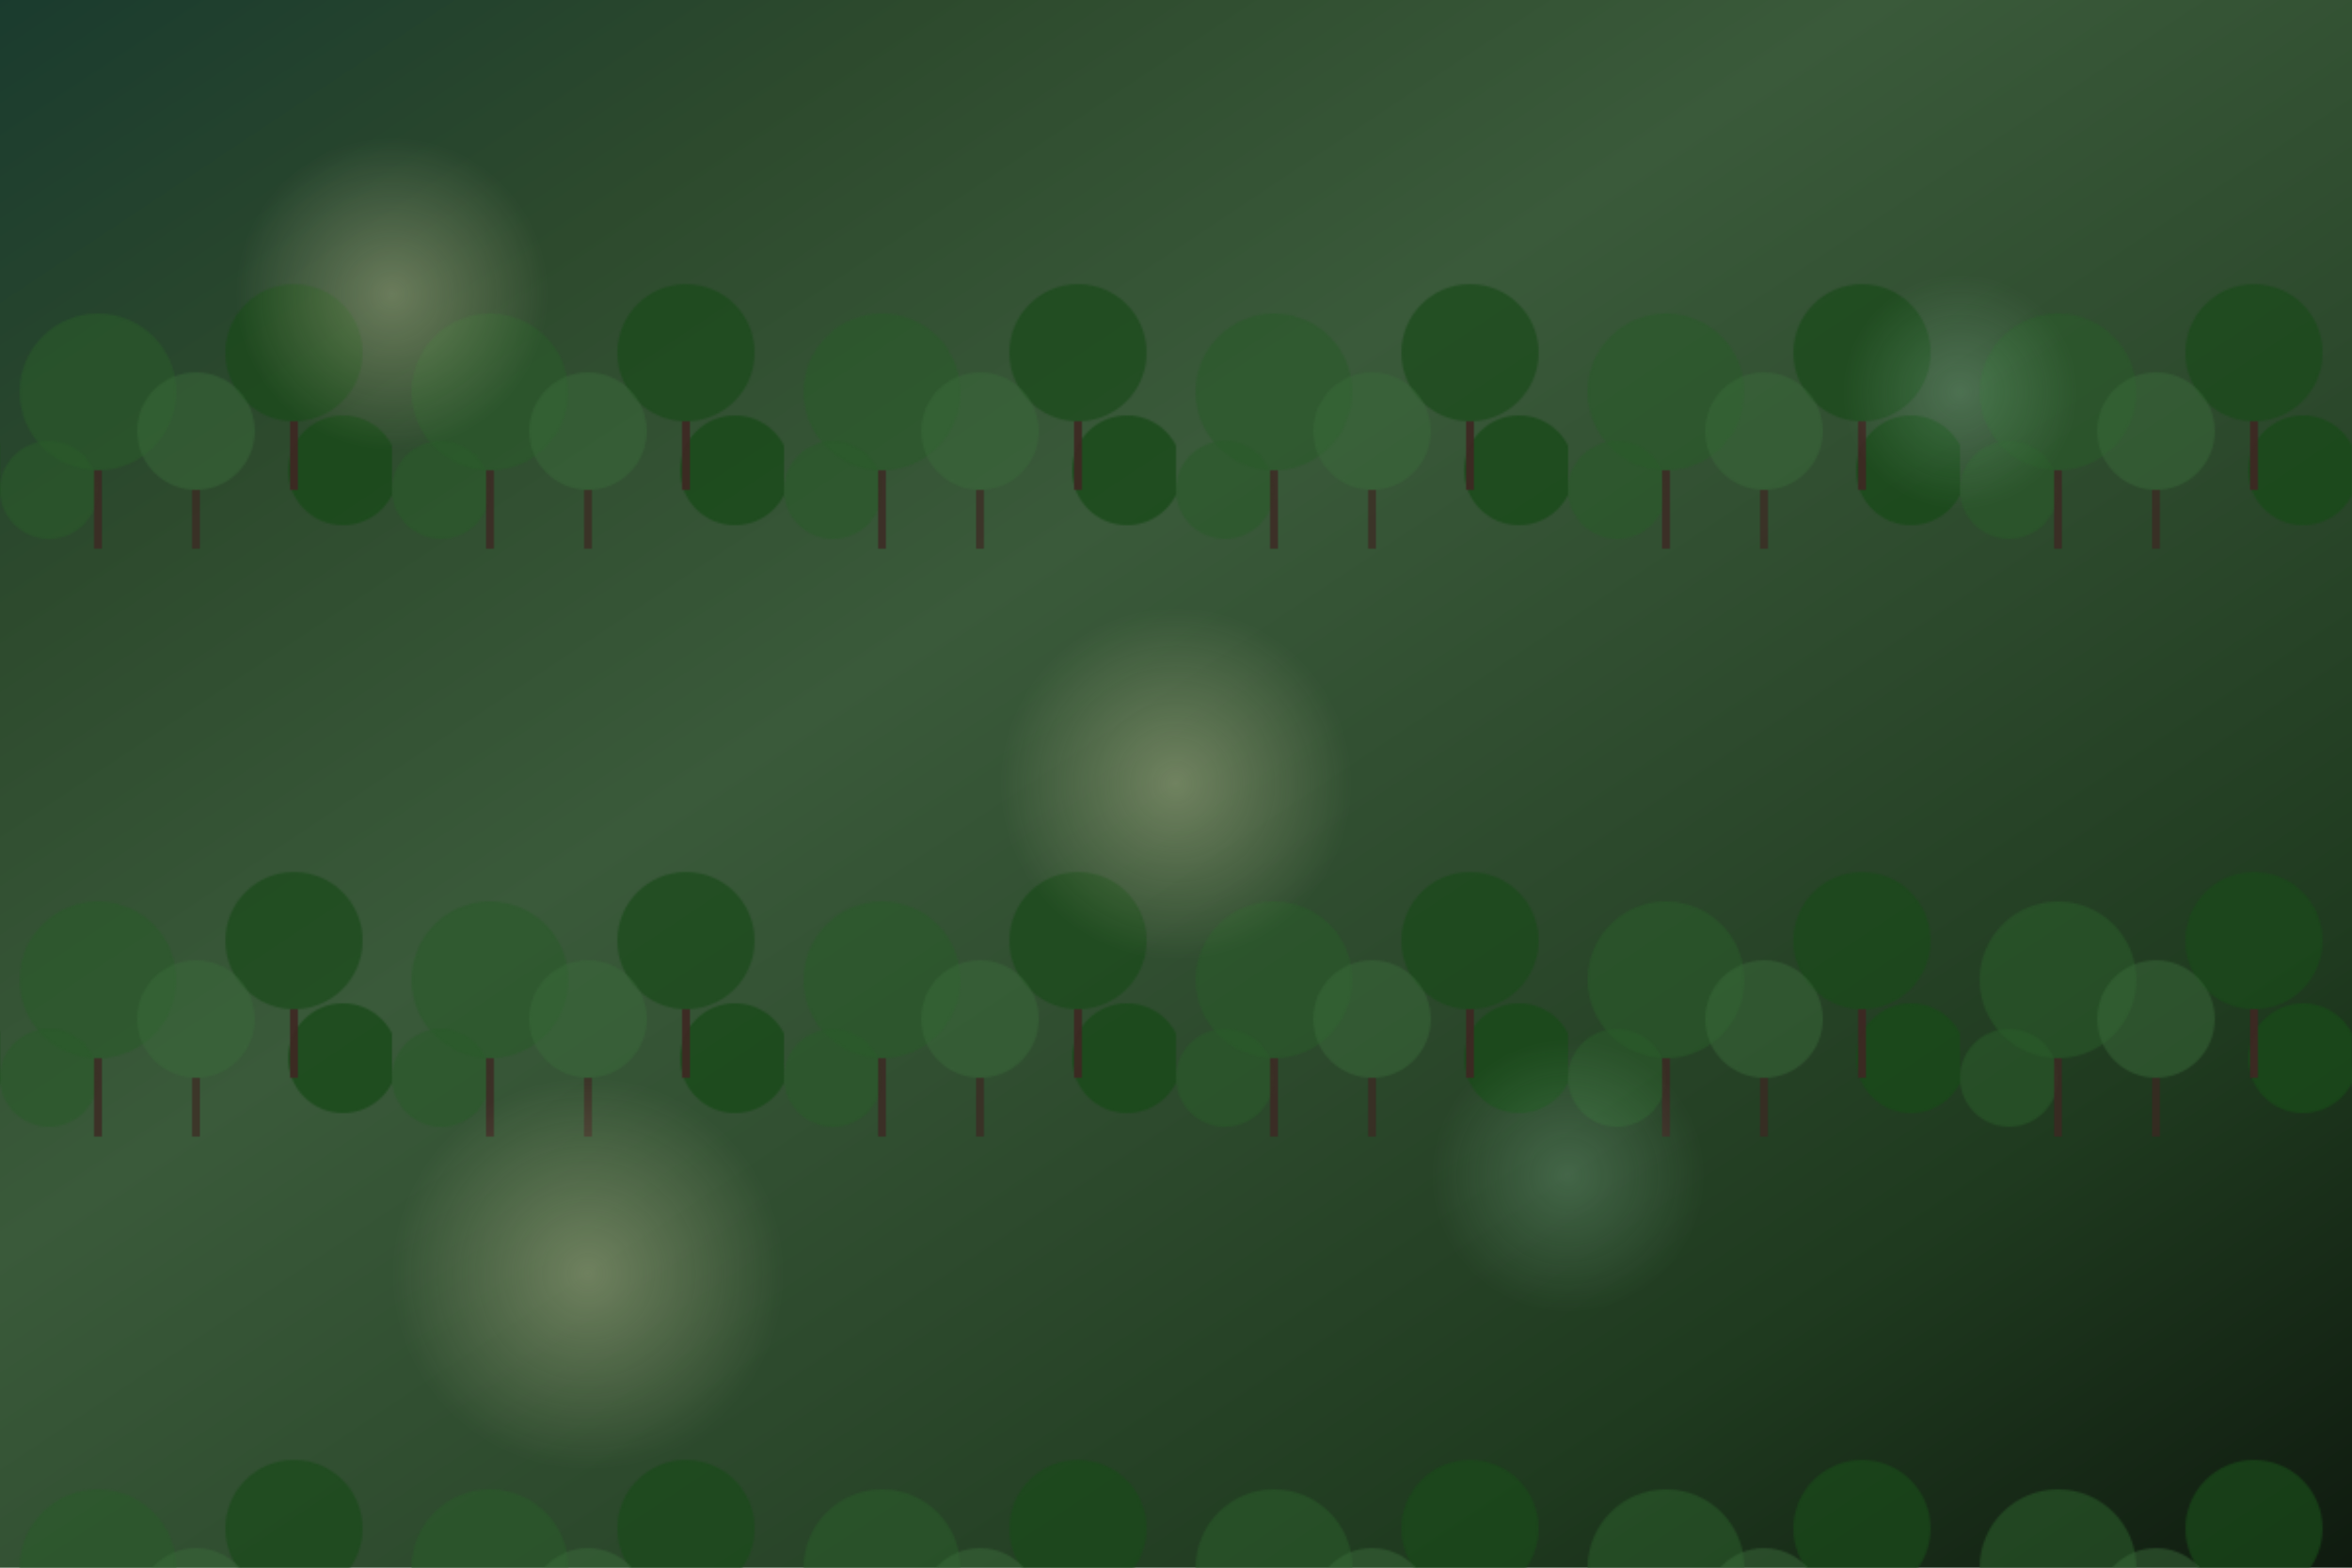 <svg width="1200" height="800" viewBox="0 0 1200 800" xmlns="http://www.w3.org/2000/svg">
  <defs>
    <linearGradient id="ctaGrad" x1="0%" y1="0%" x2="100%" y2="100%">
      <stop offset="0%" style="stop-color:#1a3b2e;stop-opacity:1" />
      <stop offset="20%" style="stop-color:#2d4a2d;stop-opacity:1" />
      <stop offset="40%" style="stop-color:#3a5a3a;stop-opacity:1" />
      <stop offset="60%" style="stop-color:#2d4a2d;stop-opacity:1" />
      <stop offset="80%" style="stop-color:#1f3a1f;stop-opacity:1" />
      <stop offset="100%" style="stop-color:#0f1a0f;stop-opacity:1" />
    </linearGradient>
    <!-- Forest canopy pattern -->
    <pattern id="canopyPattern" x="0" y="0" width="200" height="300" patternUnits="userSpaceOnUse">
      <!-- Tree canopies overlapping -->
      <circle cx="50" cy="200" r="40" fill="#2a5a2a" opacity="0.6"/>
      <circle cx="150" cy="180" r="35" fill="#1a4a1a" opacity="0.7"/>
      <circle cx="100" cy="220" r="30" fill="#3a6a3a" opacity="0.5"/>
      <circle cx="25" cy="250" r="25" fill="#2a5a2a" opacity="0.6"/>
      <circle cx="175" cy="240" r="28" fill="#1a4a1a" opacity="0.8"/>
      <!-- Tree trunks -->
      <rect x="48" y="240" width="4" height="40" fill="#3e2723" opacity="0.8"/>
      <rect x="148" y="215" width="4" height="35" fill="#3e2723" opacity="0.9"/>
      <rect x="98" y="250" width="4" height="30" fill="#3e2723" opacity="0.7"/>
    </pattern>
    <!-- Bokeh light effects -->
    <radialGradient id="bokeh1">
      <stop offset="0%" style="stop-color:#fef3c7;stop-opacity:0.3"/>
      <stop offset="100%" style="stop-color:#fef3c7;stop-opacity:0"/>
    </radialGradient>
    <radialGradient id="bokeh2">
      <stop offset="0%" style="stop-color:#bbf7d0;stop-opacity:0.2"/>
      <stop offset="100%" style="stop-color:#bbf7d0;stop-opacity:0"/>
    </radialGradient>
  </defs>
  <rect width="1200" height="800" fill="url(#ctaGrad)"/>
  <rect width="1200" height="800" fill="url(#canopyPattern)"/>
  <!-- Bokeh effects -->
  <circle cx="200" cy="150" r="80" fill="url(#bokeh1)"/>
  <circle cx="1000" cy="200" r="60" fill="url(#bokeh2)"/>
  <circle cx="300" cy="650" r="100" fill="url(#bokeh1)"/>
  <circle cx="800" cy="600" r="70" fill="url(#bokeh2)"/>
  <circle cx="600" cy="400" r="90" fill="url(#bokeh1)"/>
</svg>